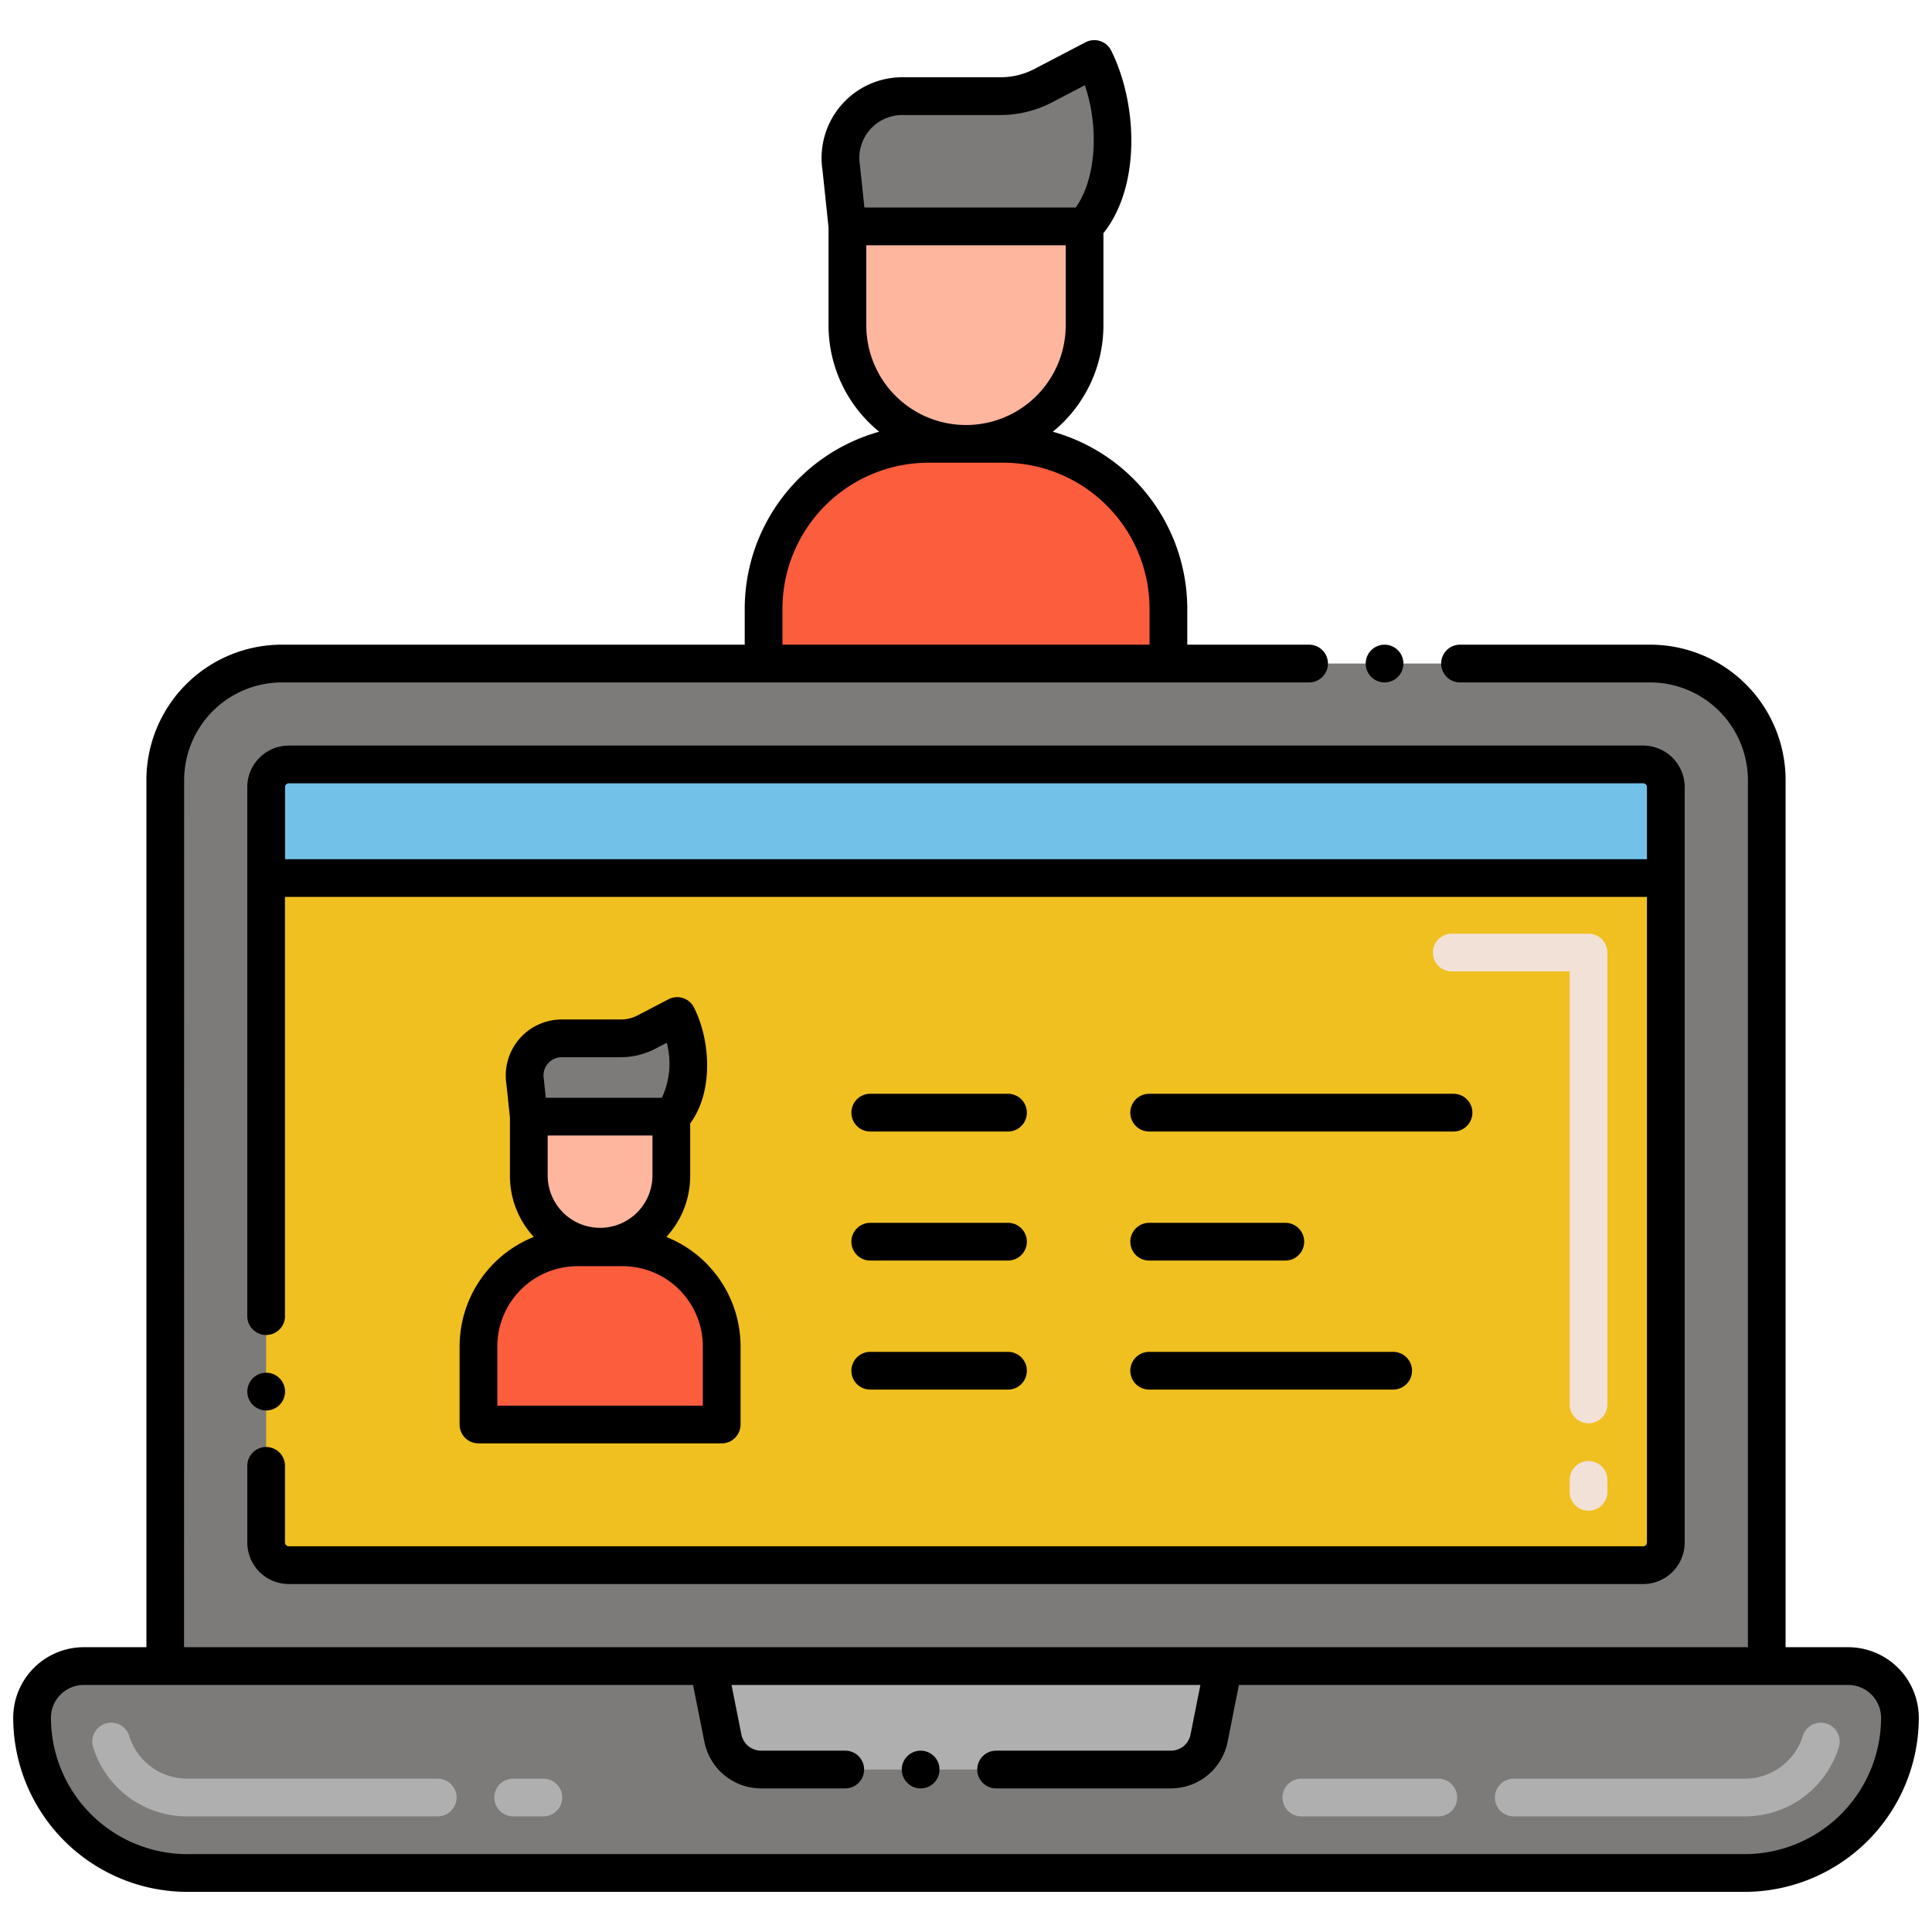 <?xml version="1.0" encoding="UTF-8"?>
<svg xmlns="http://www.w3.org/2000/svg" onmouseup="{ if(window.parent.document.onmouseup) window.parent.document.onmouseup(arguments[0]);}" width="512" viewBox="0 0 256 256" height="512"><path data-cppathid="10000" fill="#ffb69f" d="m112.289 30v13.106a15.711 15.711 0 0 0 31.422 0v-13.106z"/><path data-cppathid="10001" fill="#7c7b7a" d="m145 7.819-6.771 3.535a12.176 12.176 0 0 1 -5.648 1.387h-13.045a8.193 8.193 0 0 0 -8.071 9.483l.824 7.776h31.422c4.667-4.973 4.768-15.228 1.289-22.181z"/><path data-cppathid="10002" fill="#fc5d3d" d="m154.82 80.653v7.27h-53.64v-7.27a21.842 21.842 0 0 1 21.84-21.84h9.96a21.842 21.842 0 0 1 21.84 21.84z"/><path data-cppathid="10003" fill="#7c7b7a" d="m244.9 220.763h-10.8v-117.415a15.427 15.427 0 0 0 -15.426-15.426h-181.352a15.427 15.427 0 0 0 -15.422 15.426v117.415h-10.8a6.85 6.85 0 0 0 -6.849 6.85 20.568 20.568 0 0 0 20.568 20.568h206.363a20.568 20.568 0 0 0 20.568-20.568 6.85 6.85 0 0 0 -6.85-6.85z"/><rect data-cppathid="10004" y="61.607" x="74.951" width="106.099" transform="matrix(0 1 -1 0 282.342 26.342)" rx="3" height="185.469" fill="#f0c020"/><path data-cppathid="10005" transform="matrix(0 1 -1 0 236.82 -19.18)" fill="#72c1e8" d="m123.472 16.086h12.057a0 0 0 0 1 0 0v185.469a0 0 0 0 1 0 0h-12.057a3 3 0 0 1 -3-3v-179.469a3 3 0 0 1 3-3z"/><path data-cppathid="10006" fill="#afafaf" d="m162.113 220.764-1.906 9.57a5.142 5.142 0 0 1 -5.043 4.139h-54.328a5.142 5.142 0 0 1 -5.043-4.139l-1.906-9.57z"/><path data-cppathid="10007" fill="#ffb69f" d="m70.07 147.959v7.876a9.442 9.442 0 0 0 18.883 0v-7.876z"/><path data-cppathid="10008" fill="#7c7b7a" d="m89.729 134.629-4.07 2.125a7.315 7.315 0 0 1 -3.393.833h-7.841a4.924 4.924 0 0 0 -4.85 5.7l.495 4.673h18.883c2.804-2.99 2.865-9.153.776-13.331z"/><path data-cppathid="10009" fill="#fc5d3d" d="m76.522 165.272h5.978a13.126 13.126 0 0 1 13.128 13.128v10.355a0 0 0 0 1 0 0h-32.228a0 0 0 0 1 0 0v-10.355a13.126 13.126 0 0 1 13.122-13.128z"/><path data-cppathid="10010" fill="#afafaf" d="m231.182 240.682h-30.6a2.5 2.5 0 0 1 0-5h30.6a8.04 8.04 0 0 0 7.7-5.666 2.5 2.5 0 0 1 4.771 1.5 13.017 13.017 0 0 1 -12.471 9.166zm-40.6 0h-18.144a2.5 2.5 0 0 1 0-5h18.146a2.5 2.5 0 0 1 0 5z"/><path data-cppathid="10011" fill="#afafaf" d="m72 240.682h-4a2.5 2.5 0 0 1 0-5h4a2.5 2.5 0 1 1 0 5zm-14 0h-33.182a13.017 13.017 0 0 1 -12.474-9.171 2.5 2.5 0 1 1 4.771-1.5 8.04 8.04 0 0 0 7.7 5.666h33.185a2.5 2.5 0 1 1 0 5z"/><path data-cppathid="10012" fill="#f2e1d6" d="m210.49 200.182a2.5 2.5 0 0 1 -2.5-2.5v-1.588a2.5 2.5 0 0 1 5 0v1.588a2.5 2.5 0 0 1 -2.5 2.5zm0-11.588a2.5 2.5 0 0 1 -2.5-2.5v-57.375h-15.625a2.5 2.5 0 0 1 0-5h18.125a2.5 2.5 0 0 1 2.5 2.5v59.875a2.5 2.5 0 0 1 -2.5 2.5z"/><circle data-cppathid="10013" r="2.5" cy="87.923" cx="183.46"/><path data-cppathid="10014" d="m35.27 186.892a2.5 2.5 0 1 0 -2.5-2.5 2.5 2.5 0 0 0 2.5 2.5z"/><path data-cppathid="10015" d="m32.77 204.392a5.5 5.5 0 0 0 5.5 5.5h179.459a5.5 5.5 0 0 0 5.5-5.5c0-83.4 0-99.037 0-100.1a5.506 5.506 0 0 0 -5.5-5.5h-179.463a5.506 5.506 0 0 0 -5.5 5.5v12.057.038 58.005a2.5 2.5 0 0 0 5 0c0-.009 0-.009-.01-.019v-55.524h180.473v85.543a.5.5 0 0 1 -.5.5h-179.459a.517.517 0 0 1 -.51-.5v-10a2.5 2.5 0 1 0 -4.99 0zm5-90.543v-9.557a.5.5 0 0 1 .5-.5h179.459a.5.5 0 0 1 .5.5v9.556z"/><path data-cppathid="10016" d="m244.9 218.264h-8.3v-114.912a17.944 17.944 0 0 0 -17.92-17.929h-25.22a2.5 2.5 0 0 0 0 5h25.22a12.98 12.98 0 0 1 12.929 12.929v114.911h-207.219l.01-114.911a12.968 12.968 0 0 1 12.92-12.929h136.14a2.5 2.5 0 1 0 0-5h-16.14v-4.77a24.379 24.379 0 0 0 -17.82-23.446 18.176 18.176 0 0 0 6.709-14.1v-12.207c5-6.275 4.512-17.225 1.027-24.2a2.5 2.5 0 0 0 -3.393-1.1l-6.771 3.535a9.619 9.619 0 0 1 -4.491 1.1h-13.046a10.7 10.7 0 0 0 -10.55 12.308l.8 7.586v12.977a18.17 18.17 0 0 0 6.712 14.1 24.379 24.379 0 0 0 -17.817 23.447v4.77h-61.361a17.944 17.944 0 0 0 -17.919 17.929v114.912h-8.3a9.36 9.36 0 0 0 -9.35 9.349 23.1 23.1 0 0 0 23.068 23.069h206.364a23.1 23.1 0 0 0 23.068-23.069 9.36 9.36 0 0 0 -9.35-9.349zm-125.365-203.023h13.048a14.772 14.772 0 0 0 6.805-1.671l4.359-2.275c1.931 5.669 1.462 12.5-1.211 16.2h-28c-.012-.115-.587-5.557-.6-5.669a5.69 5.69 0 0 1 5.599-6.585zm-4.746 27.865v-10.606h26.422v10.606a13.211 13.211 0 0 1 -26.422 0zm-11.109 37.547a19.362 19.362 0 0 1 19.34-19.341h9.96a19.362 19.362 0 0 1 19.34 19.341v4.77h-48.64zm127.5 165.029h-206.362a18.089 18.089 0 0 1 -18.068-18.069 4.354 4.354 0 0 1 4.35-4.349h80.731l1.509 7.558a7.665 7.665 0 0 0 7.5 6.151h11.15a2.5 2.5 0 0 0 .02-5h-11.17a2.665 2.665 0 0 1 -2.6-2.13l-1.31-6.579h62.129l-1.309 6.579a2.646 2.646 0 0 1 -2.59 2.13h-23.17a2.5 2.5 0 0 0 0 5h23.17a7.665 7.665 0 0 0 7.5-6.151l1.5-7.558h80.74a4.354 4.354 0 0 1 4.35 4.349 18.089 18.089 0 0 1 -18.068 18.069z"/><circle data-cppathid="10017" r="2.5" cy="234.473" cx="121.99"/><path data-cppathid="10018" d="m60.9 178.4v10.356a2.5 2.5 0 0 0 2.5 2.5h32.228a2.5 2.5 0 0 0 2.5-2.5v-10.356a15.64 15.64 0 0 0 -9.835-14.5 11.881 11.881 0 0 0 3.16-8.063v-6.979c3.071-4.149 2.747-10.875.512-15.345a2.5 2.5 0 0 0 -3.394-1.1l-4.071 2.124a4.788 4.788 0 0 1 -2.237.55h-7.838a7.425 7.425 0 0 0 -7.329 8.521l.474 4.485v7.742a11.875 11.875 0 0 0 3.162 8.062 15.639 15.639 0 0 0 -9.832 14.503zm11.67-27.941h13.883v5.376a6.942 6.942 0 0 1 -13.883 0zm1.855-10.372h7.841a9.881 9.881 0 0 0 4.55-1.117l1.534-.8a10.76 10.76 0 0 1 -.643 7.29h-15.388l-.257-2.437c0-.043-.011-.087-.018-.13a2.423 2.423 0 0 1 2.381-2.806zm-8.525 38.313a10.637 10.637 0 0 1 10.625-10.626h5.975a10.639 10.639 0 0 1 10.628 10.626v7.856h-27.228z"/><path data-cppathid="10019" d="m115.314 149.932h18.25a2.5 2.5 0 0 0 0-5h-18.25a2.5 2.5 0 0 0 0 5z"/><path data-cppathid="10020" d="m115.314 184.129h18.25a2.5 2.5 0 0 0 0-5h-18.25a2.5 2.5 0 0 0 0 5z"/><path data-cppathid="10021" d="m115.314 167.03h18.25a2.5 2.5 0 0 0 0-5h-18.25a2.5 2.5 0 0 0 0 5z"/><path data-cppathid="10022" d="m152.272 149.932h40.328a2.5 2.5 0 0 0 0-5h-40.328a2.5 2.5 0 0 0 0 5z"/><path data-cppathid="10023" d="m152.272 167.03h18.041a2.5 2.5 0 0 0 0-5h-18.041a2.5 2.5 0 0 0 0 5z"/><path data-cppathid="10024" d="m152.272 184.129h32.328a2.5 2.5 0 0 0 0-5h-32.328a2.5 2.5 0 0 0 0 5z"/></svg>